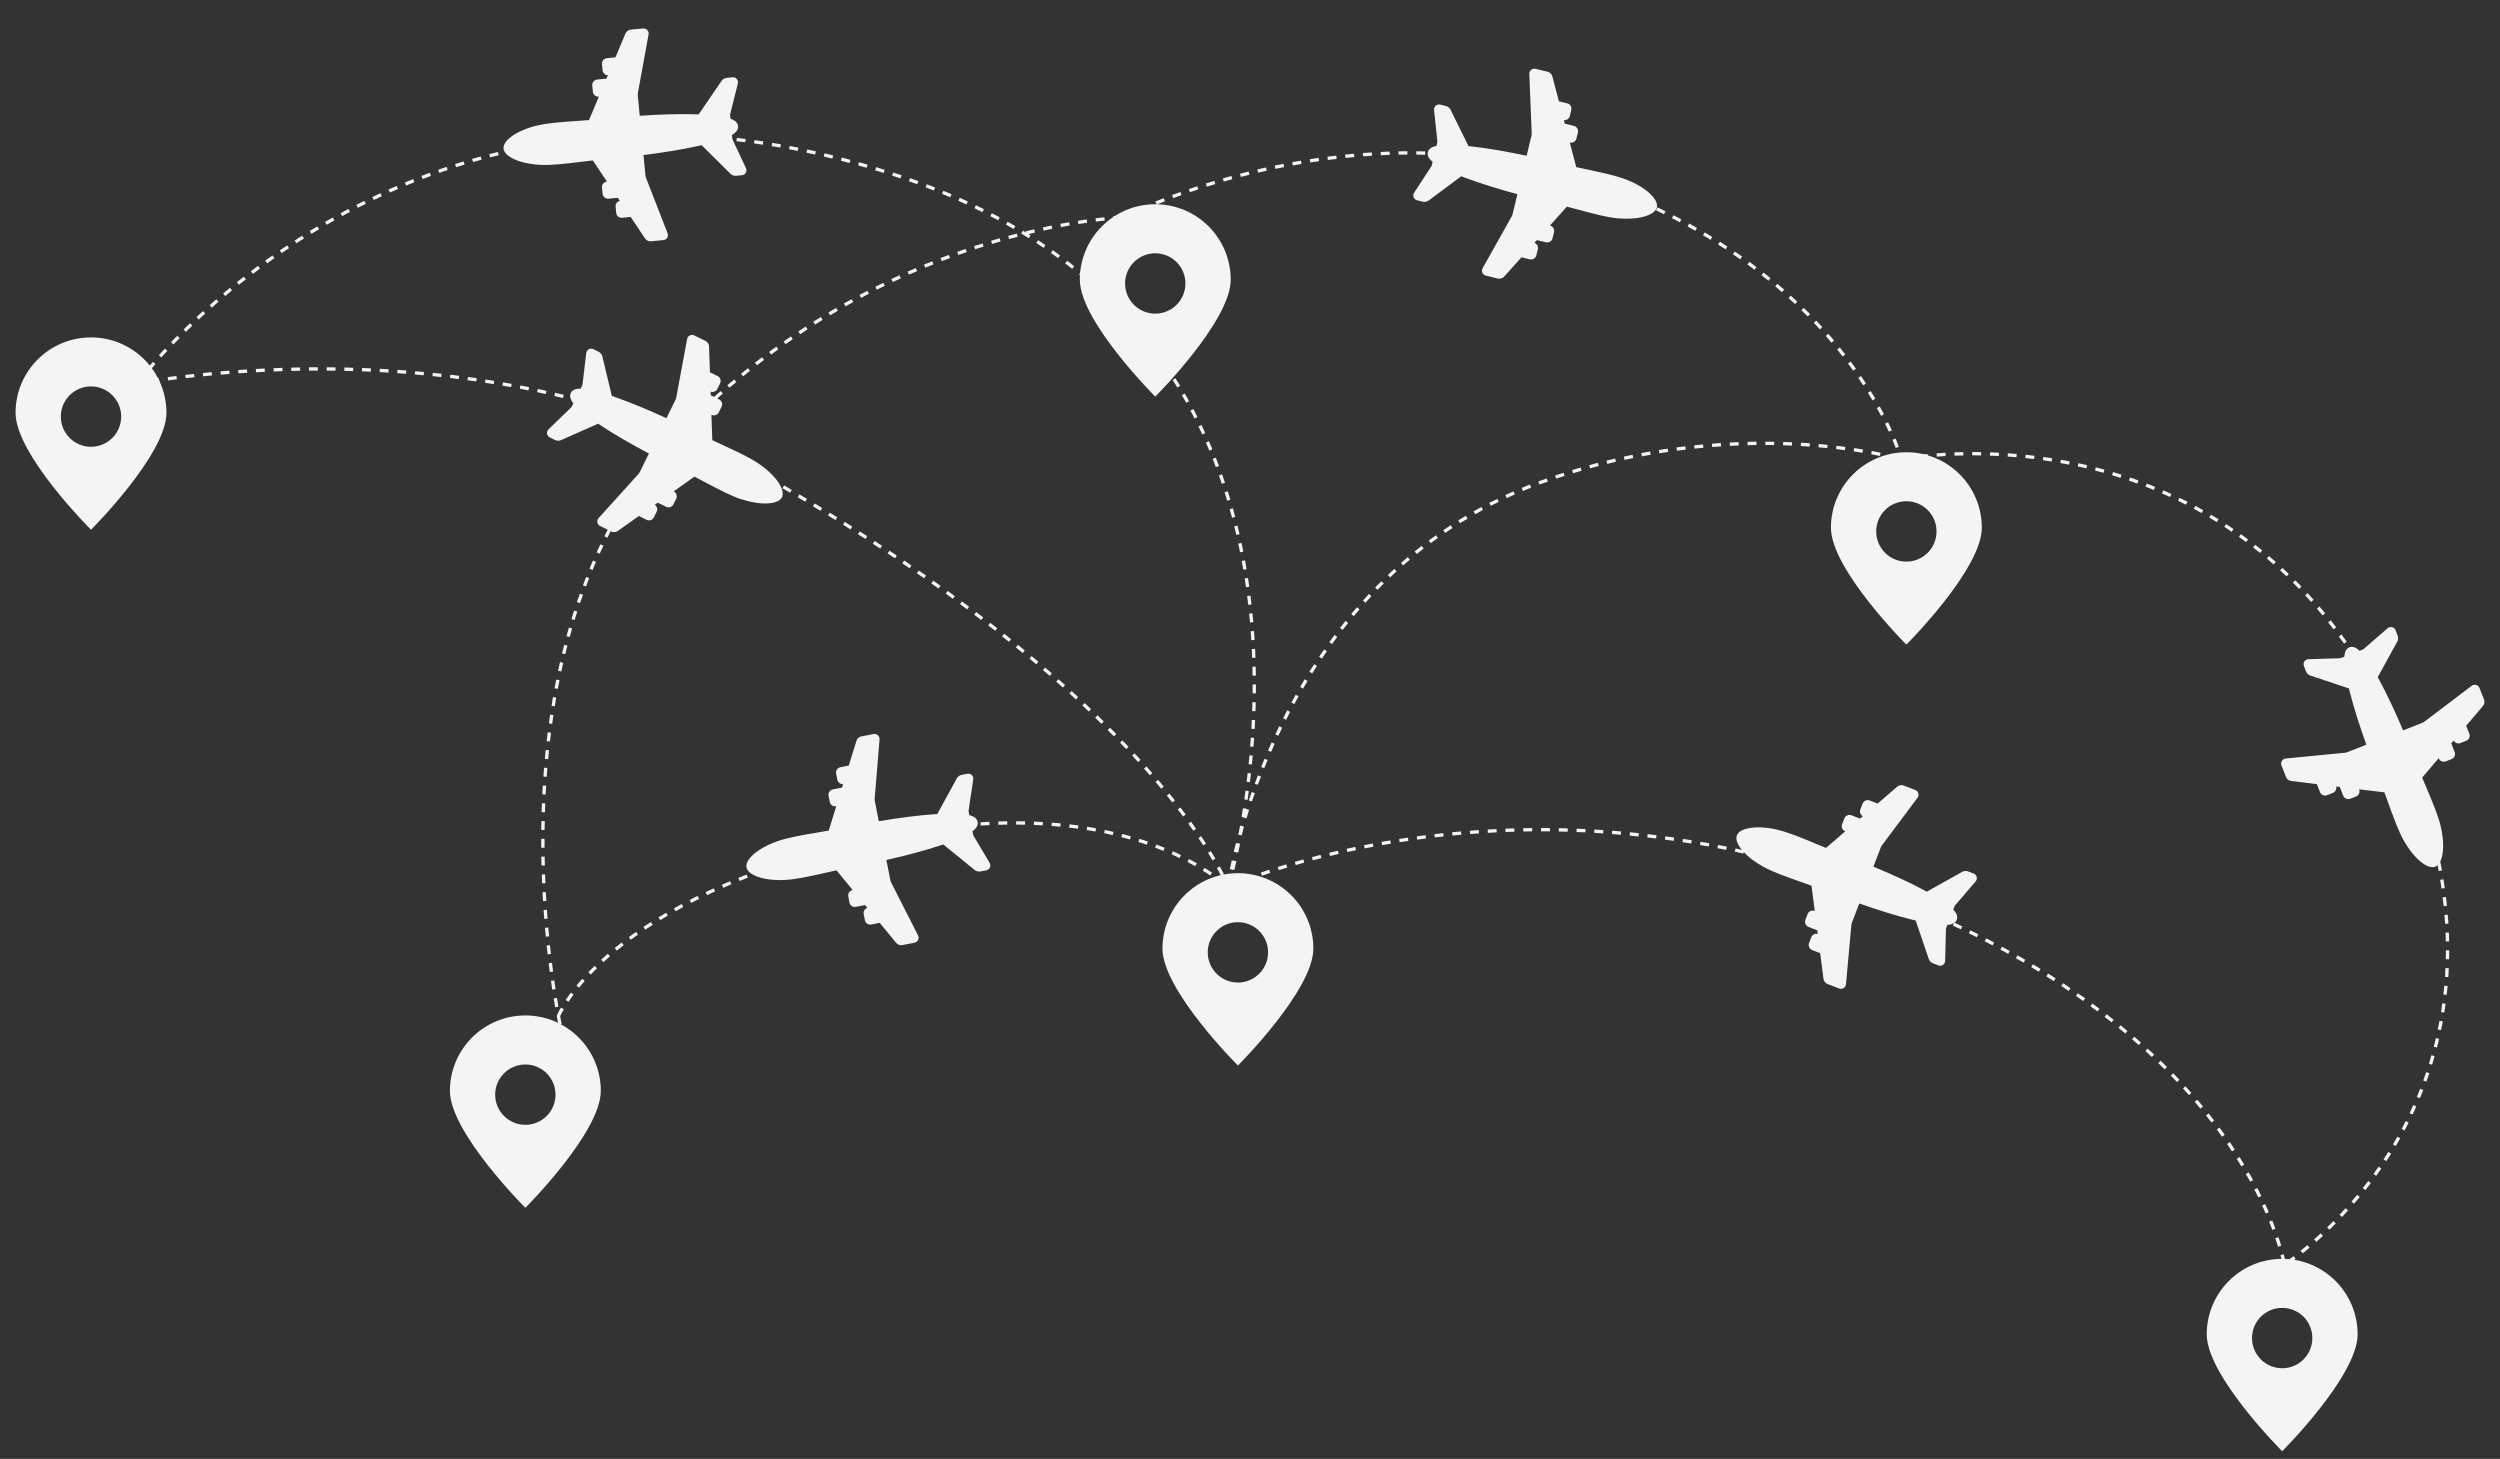 <?xml version="1.0" encoding="UTF-8"?>
<svg id="Layer_1" data-name="Layer 1" xmlns="http://www.w3.org/2000/svg" viewBox="0 0 1125 656.5">
  <rect x="0" y="0" width="1125" height="656.5" fill="#333333" stroke="none"/>
  <defs>
    <style>
      .cls-1 {
        stroke-dasharray: 0 0 3.98 3.98;
      }

      .cls-1, .cls-2, .cls-3 {
        fill: none;
        stroke: #f4f4f4;
        stroke-miterlimit: 10;
        stroke-width: 1.5px;
      }

      .cls-2 {
        stroke-dasharray: 0 0 4 4;
      }

      .cls-4 {
        fill: #f4f4f4;
        stroke-width: 0px;
      }
    </style>
  </defs>
  <g>
    <path class="cls-3" d="M61.78,172.59s.67-.13,1.96-.36"/>
    <path class="cls-1" d="M67.67,171.58c29.3-4.63,162.38-21.18,270.69,39.44,158.75,88.86,204.09,167.02,212.68,184.49"/>
    <path class="cls-3" d="M551.89,397.31c.55,1.2.8,1.83.8,1.83"/>
  </g>
  <path class="cls-2" d="M61.78,172.59S183.62,5.74,404.96,79.4c221.33,73.66,147.73,319.73,147.73,319.73"/>
  <path class="cls-2" d="M505.61,97.86s105.82-54.98,216.69-13.68c110.86,41.3,133.34,122.49,133.34,122.49"/>
  <path class="cls-2" d="M552.69,399.13s131.74-60.71,297.31,4.19c165.58,64.89,178.74,169.55,178.74,169.55"/>
  <path class="cls-2" d="M855.64,206.67s156.16-31.46,224.83,127.82c68.67,159.28-53.49,235.32-53.49,235.32"/>
  <path class="cls-2" d="M552.69,399.13s19.53-138.04,140.28-181.97c88.66-32.26,162.67-10.49,162.67-10.49"/>
  <path class="cls-2" d="M252.04,461s-37.77-171.62,53.31-265.9c91.09-94.28,200.25-97.25,200.25-97.25"/>
  <path class="cls-2" d="M251.24,457.34s21.43-53.6,141.58-79.68c120.15-26.08,164.24,25.66,164.24,25.66"/>
  <path class="cls-4" d="M40.95,151.83c-18.75,0-33.95,15.19-33.95,33.95s33.95,52.61,33.95,52.61c0,0,33.95-33.87,33.95-52.61s-15.2-33.95-33.95-33.95ZM40.95,201.05c-7.5,0-13.58-6.08-13.58-13.59s6.07-13.58,13.58-13.58,13.58,6.08,13.58,13.58-6.07,13.59-13.58,13.59Z"/>
  <path class="cls-4" d="M236.41,456.95c-18.75,0-33.95,15.2-33.95,33.95s33.95,52.61,33.95,52.61c0,0,33.95-33.87,33.95-52.61s-15.2-33.95-33.95-33.95ZM236.41,506.17c-7.5,0-13.58-6.07-13.58-13.57s6.07-13.58,13.58-13.58,13.57,6.07,13.57,13.58-6.07,13.57-13.57,13.57Z"/>
  <path class="cls-4" d="M557.06,392.93c-18.75,0-33.95,15.2-33.95,33.95s33.95,52.61,33.95,52.61c0,0,33.95-33.87,33.95-52.61s-15.2-33.95-33.95-33.95ZM557.06,442.14c-7.5,0-13.58-6.07-13.58-13.58s6.07-13.58,13.58-13.58,13.57,6.07,13.57,13.58-6.07,13.58-13.57,13.58Z"/>
  <path class="cls-4" d="M1026.98,566.49c-18.75,0-33.95,15.2-33.95,33.95s33.95,52.61,33.95,52.61c0,0,33.95-33.87,33.95-52.61s-15.2-33.95-33.95-33.95ZM1026.98,615.71c-7.5,0-13.58-6.07-13.58-13.58s6.07-13.58,13.58-13.58,13.57,6.07,13.57,13.58-6.07,13.58-13.57,13.58Z"/>
  <path class="cls-4" d="M857.87,203.51c-18.75,0-33.95,15.2-33.95,33.95s33.95,52.61,33.95,52.61c0,0,33.95-33.87,33.95-52.61s-15.2-33.95-33.95-33.95ZM857.87,252.73c-7.5,0-13.58-6.08-13.58-13.59s6.07-13.58,13.58-13.58,13.57,6.08,13.57,13.58-6.07,13.59-13.57,13.59Z"/>
  <path class="cls-4" d="M519.87,91.91c-18.75,0-33.95,15.2-33.95,33.95s33.95,52.61,33.95,52.61c0,0,33.95-33.87,33.95-52.61s-15.2-33.95-33.95-33.95ZM519.87,141.14c-7.5,0-13.58-6.08-13.58-13.58s6.07-13.58,13.58-13.58,13.57,6.08,13.57,13.58-6.07,13.58-13.57,13.58Z"/>
  <path class="cls-4" d="M333.76,224.69c6.01,1.97,11.72,2.42,15.28,1.23,1.15-.4,1.97-.93,2.49-1.6.06-.07.24-.28.38-.56.14-.3.19-.54.2-.59.23-.87.15-1.84-.24-3-1.21-3.54-5.03-7.8-10.24-11.38-4.22-2.9-9.62-5.39-17.08-8.84-1.27-.59-2.6-1.2-4.01-1.86l-.4-11.44.04.02c.58.28,1.27.33,1.86.12.62-.2,1.14-.66,1.42-1.24l1.25-2.51c.29-.58.34-1.26.13-1.88-.21-.63-.65-1.13-1.24-1.42l-3.76-1.86-.06-1.63c.52.18,1.08.19,1.59.02.63-.21,1.13-.65,1.42-1.24l1.25-2.52c.28-.57.33-1.26.12-1.88-.21-.63-.65-1.13-1.24-1.4l-3.45-1.7-.41-11.64c0-.26-.06-.52-.15-.79-.26-.75-.78-1.35-1.46-1.69l-4.98-2.46c-.56-.28-1.21-.32-1.75-.14-.8.26-1.39.95-1.53,1.78l-4.9,26.44c-.02.12-.15.52-.22.68l-4.19,8.48c-8.25-3.82-16.09-7.05-22.74-9.39-.62-.22-1.22-.42-1.81-.62l-4.25-17.73c-.01-.09-.04-.18-.08-.3-.29-.78-.86-1.45-1.6-1.84l-2.32-1.15c-.57-.29-1.22-.33-1.76-.14-.84.27-1.44,1.04-1.52,1.91l-1.66,14.05c-.02.12-.12.46-.18.57l-.66,1.34c-.99-.02-1.81.09-2.48.3-.9.31-1.57.86-1.95,1.6l-.02.06v.02c-.36.75-.4,1.59-.09,2.5.24.66.65,1.36,1.26,2.14l-.67,1.36c-.05.11-.26.39-.34.47l-10.13,9.82c-.65.61-.9,1.54-.62,2.36v.02c.2.57.61,1.03,1.17,1.31l2.38,1.17c.73.34,1.6.39,2.41.13.09-.03.17-.06.21-.08l16.74-7.41c.51.35,1.04.7,1.59,1.07,5.9,3.88,13.24,8.13,21.26,12.37l-4.2,8.49c-.07.14-.3.48-.41.59l-18,19.91c-.58.62-.78,1.5-.51,2.3.19.57.61,1.05,1.18,1.32l5.01,2.48c.68.31,1.45.35,2.21.1.25-.09.49-.21.69-.35l9.51-6.74,3.45,1.71c.58.29,1.27.33,1.88.13.62-.21,1.12-.65,1.42-1.23l1.25-2.53c.28-.58.33-1.26.12-1.87-.18-.52-.52-.97-.97-1.27l1.34-.94,3.76,1.86c.58.28,1.26.33,1.88.12.62-.21,1.12-.65,1.41-1.23l1.25-2.51c.29-.58.33-1.27.12-1.89-.21-.62-.66-1.14-1.24-1.41l-.02-.02,9.34-6.63c1.39.73,2.71,1.42,3.96,2.08,7.26,3.83,12.5,6.6,17.34,8.18h0ZM333.76,224.69"/>
  <path class="cls-4" d="M241.52,56.52c-6.14,1.49-11.23,4.11-13.64,7-.77.94-1.19,1.83-1.28,2.67-.02.09-.06.36-.02.68.04.33.12.56.14.6.26.86.84,1.65,1.78,2.43,2.89,2.38,8.39,3.98,14.7,4.29,5.11.24,11.01-.48,19.18-1.48,1.39-.17,2.85-.35,4.39-.52l6.37,9.52h-.04c-.65.07-1.25.4-1.64.88-.42.5-.62,1.16-.56,1.8l.26,2.79c.06.65.38,1.25.88,1.67.51.42,1.15.62,1.81.55l4.18-.4.91,1.36c-.54.12-1.02.41-1.36.82-.42.51-.62,1.15-.55,1.81l.26,2.81c.06.64.38,1.24.89,1.66.51.42,1.14.61,1.79.54l3.83-.37,6.48,9.68c.15.22.32.42.54.6.62.5,1.38.74,2.13.67l5.53-.53c.63-.06,1.2-.36,1.56-.8.54-.65.68-1.54.36-2.32l-9.75-25.06c-.04-.12-.15-.52-.17-.69l-.9-9.42c9.02-1.1,17.39-2.48,24.28-4,.64-.14,1.26-.28,1.87-.43l12.95,12.84c.05.07.13.14.23.22.66.51,1.49.78,2.33.72l2.57-.25c.63-.06,1.21-.36,1.57-.8.57-.67.68-1.64.29-2.42l-5.99-12.81c-.05-.11-.14-.45-.15-.58l-.15-1.49c.85-.51,1.5-1.03,1.95-1.57.61-.74.89-1.56.81-2.39v-.06s-.02-.02-.02-.02c-.09-.83-.5-1.56-1.24-2.17-.55-.43-1.27-.82-2.2-1.16l-.14-1.51c-.01-.12.01-.47.04-.58l3.44-13.68c.23-.87-.05-1.78-.71-2.33h-.01c-.46-.39-1.06-.57-1.68-.51l-2.64.26c-.8.1-1.57.51-2.12,1.16-.06.08-.12.14-.14.18l-10.33,15.11c-.62-.03-1.25-.05-1.91-.07-7.06-.19-15.54.05-24.59.68l-.9-9.43c-.01-.15,0-.57.04-.72l4.82-26.4c.17-.84-.12-1.69-.78-2.23-.47-.39-1.07-.57-1.7-.5l-5.56.52c-.74.09-1.42.46-1.93,1.08-.17.21-.31.43-.41.66l-4.53,10.74-3.83.36c-.65.06-1.25.38-1.66.88-.42.51-.61,1.14-.55,1.79l.27,2.81c.07.64.38,1.24.88,1.66.43.35.96.55,1.49.57l-.64,1.5-4.17.4c-.64.07-1.25.39-1.66.89-.42.51-.61,1.14-.55,1.79l.26,2.8c.06.65.39,1.26.89,1.67.5.42,1.16.62,1.8.55h.03s-4.45,10.56-4.45,10.56c-1.57.11-3.05.22-4.46.32-8.19.56-14.1.97-19.05,2.17h0ZM241.52,56.52"/>
  <path class="cls-4" d="M349.77,378.57c-5.96,2.09-10.77,5.2-12.88,8.31-.67,1.01-1,1.94-1.01,2.78,0,.09-.02.36.04.68.07.33.17.54.2.59.34.83,1,1.56,2.01,2.24,3.11,2.08,8.74,3.14,15.05,2.81,5.11-.26,10.91-1.57,18.94-3.37,1.37-.3,2.8-.63,4.31-.95l7.27,8.84h-.04c-.63.14-1.21.52-1.55,1.04-.37.54-.5,1.22-.38,1.85l.53,2.75c.13.64.5,1.21,1.04,1.57.55.37,1.21.5,1.85.37l4.11-.81,1.04,1.27c-.52.17-.97.51-1.27.95-.37.55-.5,1.21-.37,1.85l.54,2.77c.12.63.5,1.2,1.05,1.56.55.37,1.2.5,1.84.36l3.77-.74,7.41,9c.17.2.36.38.6.54.66.44,1.44.6,2.19.46l5.45-1.07c.62-.12,1.16-.48,1.47-.95.48-.7.53-1.6.13-2.35l-12.18-23.97c-.06-.11-.2-.51-.23-.67l-1.83-9.29c8.87-1.98,17.06-4.18,23.76-6.38.63-.2,1.23-.4,1.82-.61l14.16,11.49c.06.06.14.12.25.19.7.44,1.56.63,2.39.48l2.54-.5c.62-.12,1.17-.47,1.48-.96.5-.73.51-1.7.05-2.44l-7.23-12.16c-.06-.11-.18-.43-.2-.56l-.29-1.46c.79-.59,1.39-1.17,1.79-1.75.53-.79.73-1.64.57-2.46l-.02-.06v-.02c-.18-.81-.66-1.5-1.46-2.04-.59-.38-1.34-.69-2.3-.94l-.29-1.49c-.02-.12-.03-.47-.02-.59l2.08-13.95c.15-.89-.22-1.77-.94-2.25h-.02c-.5-.34-1.11-.46-1.72-.34l-2.6.52c-.78.18-1.51.66-1.99,1.37-.06.08-.1.15-.12.19l-8.79,16.06c-.62.03-1.25.07-1.91.12-7.04.51-15.45,1.59-24.4,3.11l-1.83-9.29c-.03-.15-.05-.56-.03-.72l2.19-26.75c.09-.85-.29-1.67-1-2.14-.5-.34-1.12-.47-1.74-.33l-5.48,1.07c-.73.16-1.37.6-1.82,1.26-.15.22-.26.46-.34.7l-3.45,11.14-3.77.74c-.64.12-1.21.51-1.57,1.04-.36.54-.5,1.19-.37,1.84l.55,2.77c.13.63.51,1.2,1.04,1.56.46.31,1.01.46,1.54.42l-.49,1.56-4.11.81c-.63.13-1.2.51-1.56,1.05-.36.54-.5,1.19-.37,1.83l.54,2.76c.13.64.51,1.21,1.05,1.58.54.36,1.22.5,1.84.37h.03l-3.38,10.94c-1.55.27-3.01.52-4.41.76-8.09,1.37-13.93,2.36-18.74,4.05h0ZM349.77,378.57"/>
  <path class="cls-4" d="M799.56,373.3c-6.16-1.4-11.89-1.32-15.33.2-1.1.5-1.87,1.11-2.33,1.82-.06.08-.21.3-.33.6-.11.31-.14.55-.14.6-.15.88.02,1.85.51,2.97,1.53,3.41,5.73,7.3,11.25,10.38,4.47,2.5,10.07,4.48,17.83,7.22,1.32.47,2.7.96,4.16,1.48l1.46,11.35h-.04c-.61-.24-1.29-.22-1.86.04-.6.26-1.08.76-1.3,1.36l-1.01,2.62c-.23.61-.22,1.29.05,1.89.27.6.75,1.07,1.37,1.3l3.91,1.5.21,1.63c-.53-.13-1.1-.09-1.58.13-.6.27-1.07.76-1.3,1.37l-1.01,2.63c-.23.59-.21,1.28.06,1.88.27.6.75,1.06,1.36,1.28l3.59,1.38,1.49,11.56c.03.26.1.52.22.78.33.72.91,1.27,1.61,1.55l5.19,1.99c.59.22,1.24.21,1.75-.02.77-.34,1.3-1.08,1.36-1.92l2.42-26.78c.01-.13.1-.53.16-.69l3.39-8.84c8.57,3.04,16.67,5.53,23.52,7.23.63.16,1.25.31,1.86.45l5.88,17.26c.02.08.05.18.1.3.36.75.99,1.36,1.77,1.68l2.42.93c.59.23,1.24.21,1.76-.02.81-.35,1.34-1.17,1.34-2.04l.34-14.14c0-.12.08-.47.12-.59l.53-1.4c.98-.08,1.8-.25,2.44-.53.87-.39,1.49-1,1.8-1.77v-.06s.01-.02.01-.02c.29-.78.25-1.62-.15-2.5-.3-.63-.77-1.29-1.45-2.02l.55-1.42c.04-.11.22-.41.3-.5l9.17-10.72c.6-.67.75-1.61.4-2.4v-.02c-.25-.55-.71-.97-1.29-1.2l-2.48-.94c-.76-.27-1.63-.24-2.41.1-.09.04-.17.08-.2.1l-15.97,8.93c-.54-.3-1.1-.6-1.68-.91-6.23-3.31-13.93-6.87-22.32-10.34l3.39-8.85c.06-.14.26-.5.35-.62l16.07-21.49c.52-.67.64-1.57.29-2.34-.24-.56-.7-.99-1.29-1.21l-5.21-2.01c-.7-.25-1.48-.22-2.21.1-.25.11-.47.25-.66.41l-8.84,7.6-3.59-1.38c-.6-.24-1.29-.22-1.88.05-.6.27-1.05.75-1.29,1.36l-1.01,2.64c-.23.6-.21,1.28.05,1.87.23.51.61.92,1.09,1.17l-1.25,1.06-3.92-1.5c-.6-.23-1.28-.21-1.88.06-.6.27-1.06.75-1.29,1.36l-1.01,2.62c-.23.61-.21,1.3.05,1.89.27.6.77,1.07,1.37,1.29h.02s-8.68,7.48-8.68,7.48c-1.45-.6-2.83-1.16-4.13-1.7-7.58-3.14-13.06-5.41-18.03-6.54h0ZM799.56,373.3"/>
  <path class="cls-4" d="M728.1,98.23c6.29.59,11.96-.23,15.17-2.18,1.03-.64,1.72-1.35,2.08-2.11.05-.09.17-.32.25-.63.07-.32.07-.57.06-.62.03-.9-.26-1.83-.9-2.87-1.96-3.19-6.63-6.5-12.5-8.83-4.75-1.9-10.57-3.13-18.62-4.85-1.37-.3-2.81-.6-4.32-.93l-2.92-11.07h.04c.63.15,1.31.04,1.84-.29.56-.34.97-.9,1.12-1.52l.66-2.73c.15-.63.05-1.31-.29-1.86-.35-.56-.89-.96-1.53-1.11l-4.07-.98-.42-1.59c.54.07,1.1-.06,1.55-.33.56-.34.96-.89,1.11-1.53l.67-2.74c.15-.62.04-1.3-.31-1.86-.34-.56-.88-.95-1.51-1.09l-3.74-.9-2.97-11.26c-.07-.26-.17-.5-.32-.74-.42-.67-1.06-1.15-1.79-1.33l-5.4-1.3c-.61-.15-1.25-.05-1.74.25-.72.44-1.15,1.24-1.1,2.08l1.07,26.87c0,.13-.03.54-.07.71l-2.21,9.2c-8.89-1.9-17.25-3.32-24.26-4.12-.65-.08-1.28-.14-1.9-.2l-8.07-16.35c-.03-.08-.08-.17-.14-.28-.46-.7-1.16-1.22-1.97-1.44l-2.51-.61c-.62-.15-1.26-.05-1.75.25-.76.45-1.17,1.33-1.06,2.2l1.49,14.06c.01.12-.02.47-.05.6l-.35,1.45c-.96.2-1.75.49-2.35.85-.82.5-1.35,1.19-1.55,1.99v.06s0,.02,0,.02c-.18.81-.03,1.64.47,2.46.38.59.93,1.18,1.7,1.81l-.36,1.48c-.03.11-.17.43-.23.54l-7.71,11.81c-.5.74-.54,1.7-.09,2.44v.02c.32.51.83.87,1.44,1.02l2.58.62c.79.17,1.65.03,2.38-.41.08-.05.16-.1.19-.12l14.68-10.92c.58.23,1.18.45,1.79.69,6.61,2.48,14.71,5.01,23.47,7.36l-2.21,9.21c-.04.15-.19.53-.27.67l-13.15,23.39c-.43.73-.43,1.64.02,2.36.31.52.82.89,1.44,1.03l5.43,1.32c.73.16,1.49.02,2.18-.39.23-.14.43-.31.6-.49l7.79-8.68,3.74.9c.63.15,1.31.04,1.86-.29.56-.34.95-.88,1.11-1.52l.66-2.75c.15-.63.04-1.3-.29-1.85-.29-.47-.73-.84-1.23-1.02l1.1-1.21,4.08.98c.63.15,1.3.04,1.86-.3.56-.34.95-.88,1.1-1.51l.66-2.73c.15-.63.04-1.31-.3-1.87-.34-.56-.9-.96-1.52-1.1h-.02s7.64-8.54,7.64-8.54c1.51.4,2.96.78,4.32,1.15,7.93,2.13,13.65,3.67,18.72,4.15h0ZM728.1,98.23"/>
  <path class="cls-4" d="M1081.85,378.49c3.11,5.49,7.03,9.67,10.47,11.19,1.12.48,2.09.64,2.92.5.1,0,.37-.04.66-.16.31-.12.5-.27.54-.3.75-.49,1.36-1.26,1.84-2.38,1.49-3.43,1.53-9.15.09-15.31-1.16-4.98-3.48-10.46-6.68-18.04-.54-1.29-1.12-2.64-1.71-4.07l7.41-8.73.02.04c.24.6.72,1.1,1.29,1.34.6.27,1.29.28,1.89.05l2.61-1.02c.61-.24,1.1-.71,1.36-1.31.26-.61.28-1.28.04-1.89l-1.53-3.9,1.06-1.25c.26.48.68.87,1.16,1.08.61.26,1.28.28,1.89.04l2.63-1.02c.59-.23,1.08-.71,1.35-1.32.27-.61.28-1.27.03-1.87l-1.41-3.58,7.54-8.89c.17-.2.31-.42.43-.68.31-.73.33-1.53.06-2.23l-2.03-5.17c-.23-.59-.68-1.05-1.2-1.28-.77-.34-1.67-.23-2.34.29l-21.42,16.25c-.1.08-.46.29-.62.35l-8.81,3.45c-3.53-8.38-7.15-16.05-10.5-22.25-.31-.58-.61-1.13-.92-1.68l8.79-15.98c.05-.07.1-.16.15-.27.31-.77.34-1.65.05-2.44l-.94-2.41c-.23-.59-.68-1.06-1.21-1.29-.8-.37-1.76-.2-2.41.39l-10.68,9.27c-.09.08-.4.26-.51.3l-1.39.55c-.72-.68-1.4-1.16-2.04-1.45-.88-.38-1.75-.43-2.52-.13l-.05.03h-.02c-.77.32-1.36.92-1.74,1.8-.27.65-.44,1.44-.51,2.43l-1.42.55c-.11.04-.45.11-.57.12l-14.1.44c-.9.01-1.7.53-2.05,1.32v.02c-.25.55-.25,1.18-.03,1.76l.97,2.47c.31.74.92,1.37,1.7,1.71.09.04.17.07.21.08l17.36,5.79c.14.61.3,1.22.46,1.86,1.76,6.84,4.31,14.92,7.39,23.46l-8.82,3.45c-.14.06-.55.15-.7.16l-26.71,2.6c-.85.07-1.59.58-1.93,1.37-.25.56-.26,1.19-.02,1.77l2.03,5.21c.29.69.83,1.23,1.57,1.56.24.11.5.18.74.21l11.57,1.42,1.4,3.58c.23.6.71,1.1,1.3,1.36.6.26,1.26.27,1.88.04l2.63-1.03c.6-.24,1.09-.71,1.35-1.3.22-.51.27-1.07.13-1.6l1.62.21,1.53,3.91c.24.6.71,1.09,1.31,1.35.6.26,1.26.28,1.87.04l2.62-1.02c.61-.24,1.1-.72,1.36-1.31.26-.6.28-1.29.03-1.88v-.03s11.37,1.38,11.37,1.38c.53,1.47,1.05,2.88,1.53,4.2,2.79,7.72,4.8,13.3,7.32,17.73h0ZM1081.85,378.49"/>
</svg>